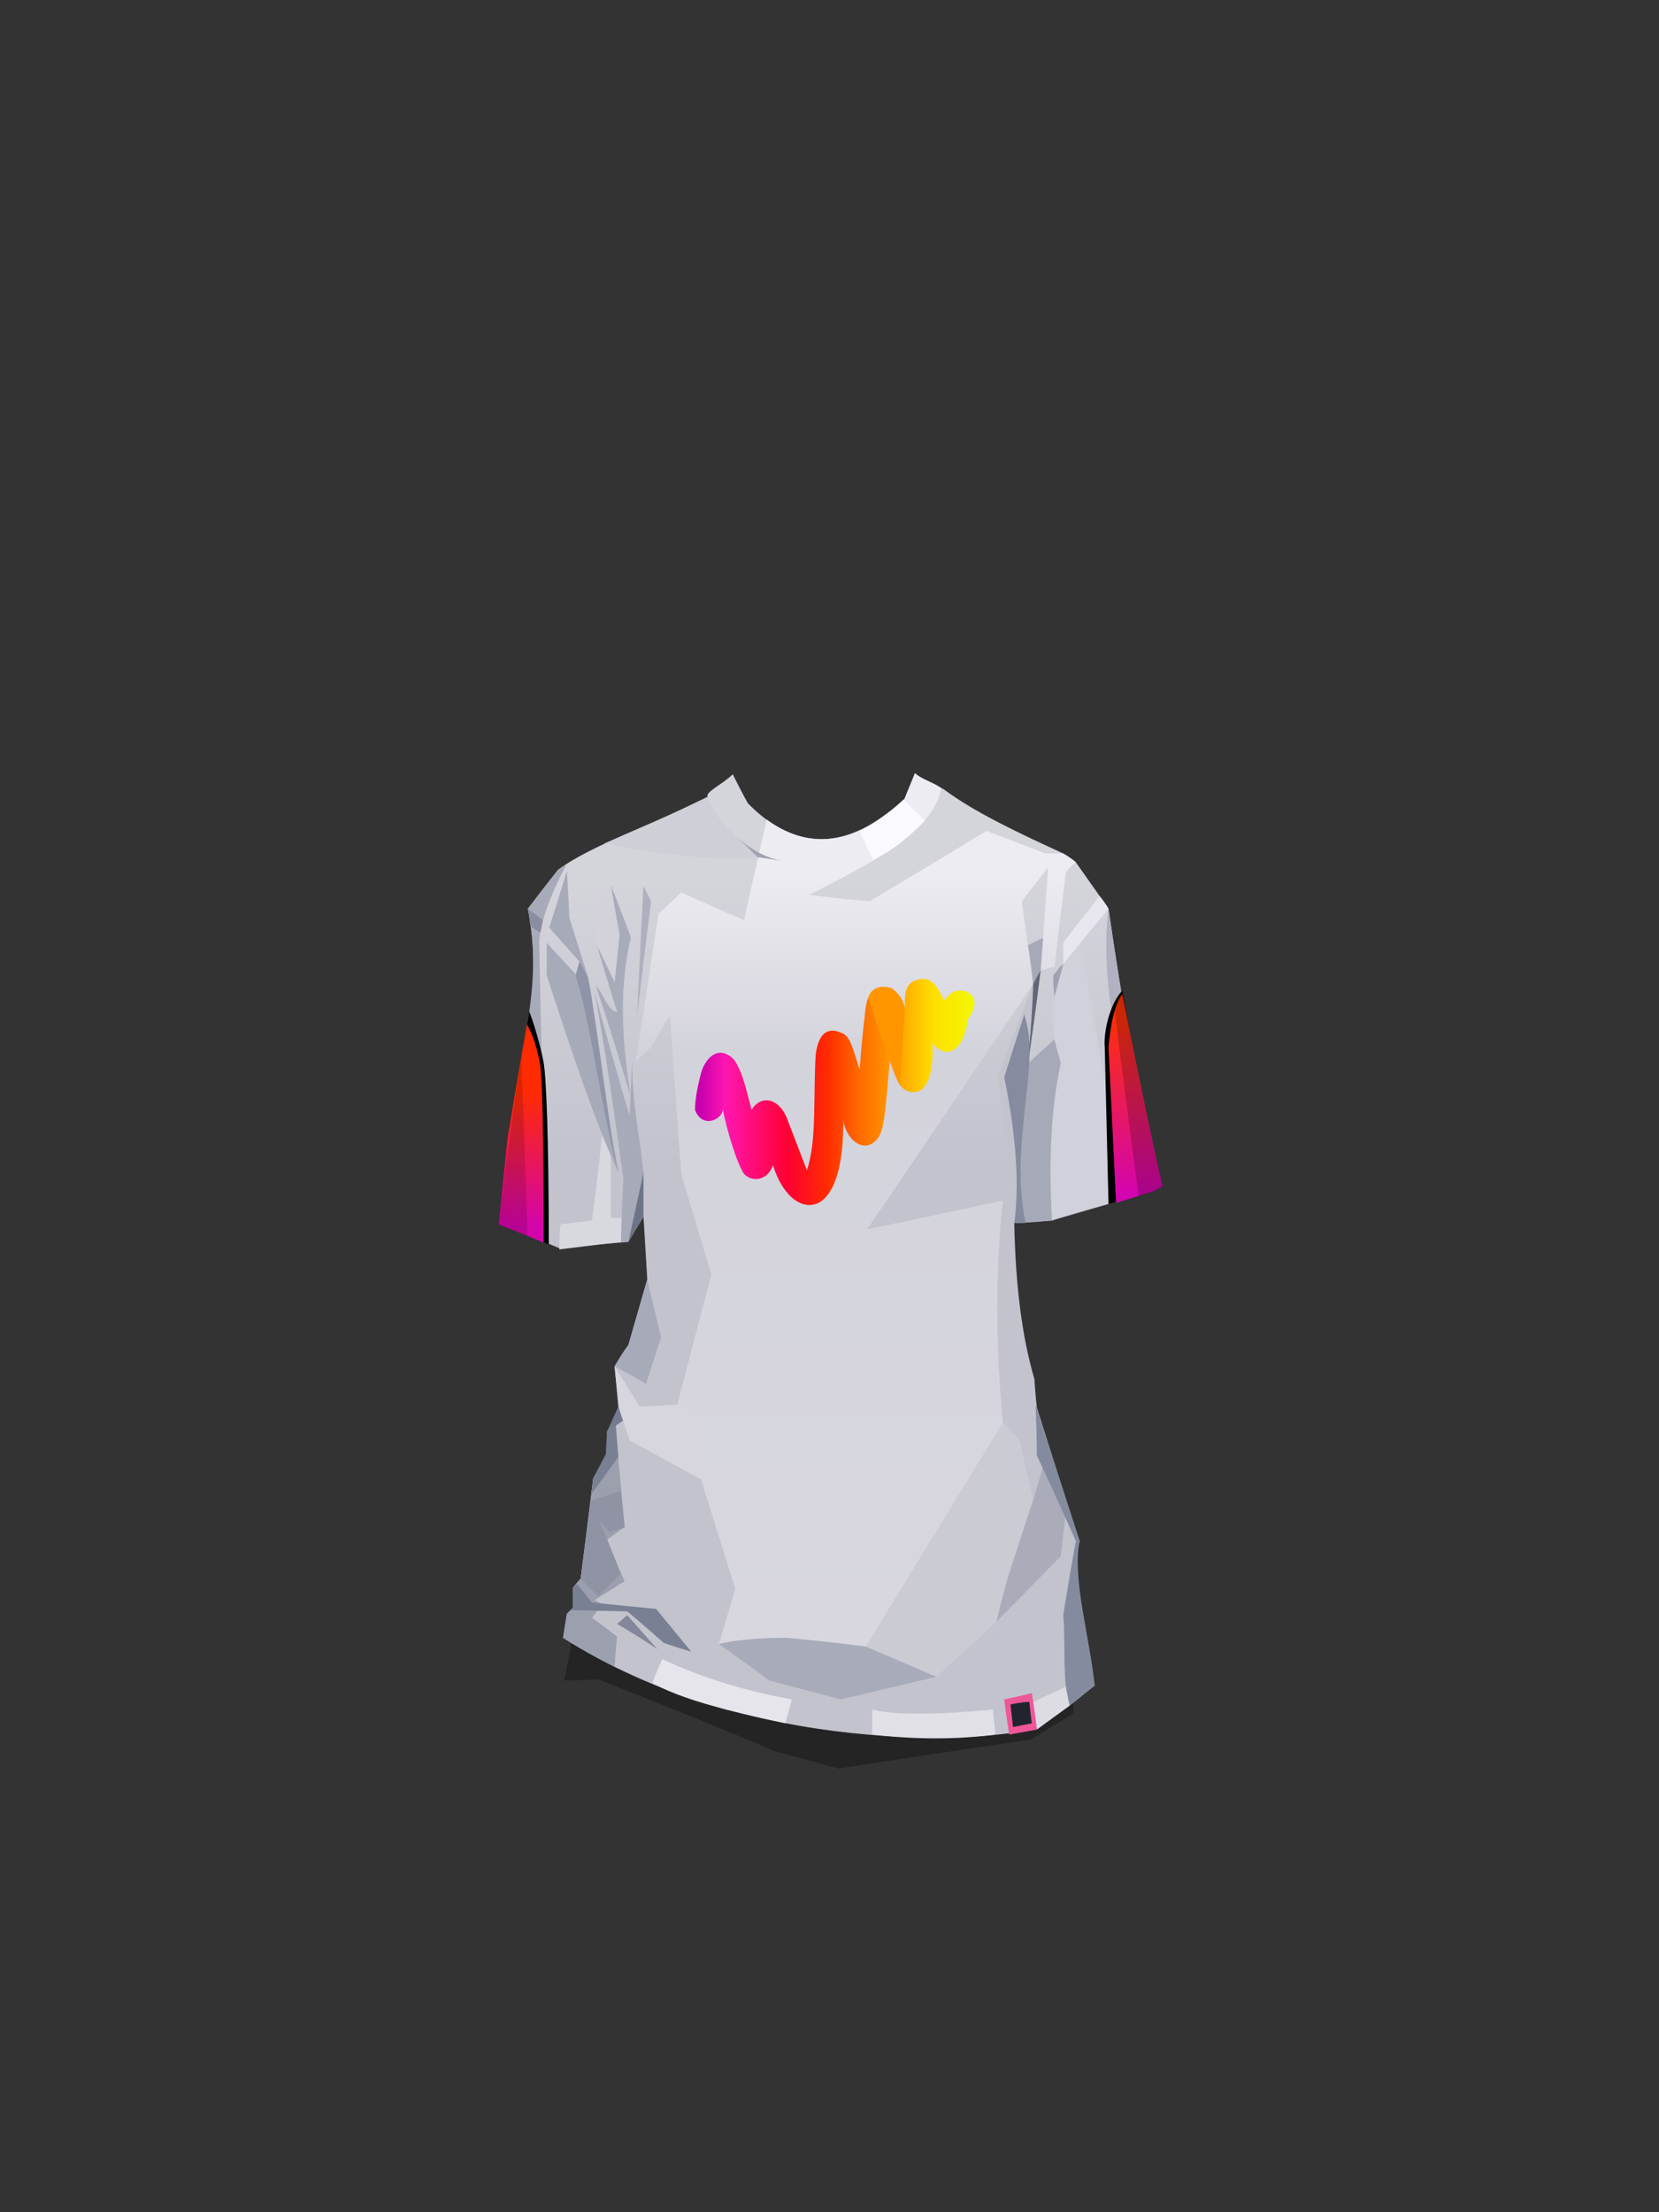 <?xml version="1.0" encoding="UTF-8"?><svg width="1320px" height="1760px" viewBox="0 0 1320 1760" version="1.1" xmlns="http://www.w3.org/2000/svg" xmlns:xlink="http://www.w3.org/1999/xlink"><rect x="0" y="0" width="1320" height="1760" fill="#333333" stroke="none"/><defs><linearGradient x1="50%" y1="11%" x2="50%" y2="100%" id="id-42256"><stop stop-color="#D4D4DB" offset="0%"></stop><stop stop-color="#C2C3CD" offset="32%"></stop><stop stop-color="#C2C3CD" offset="58%"></stop><stop stop-color="#C2C3CD" offset="100%"></stop></linearGradient><linearGradient x1="50%" y1="11%" x2="50%" y2="99%" id="id-42257"><stop stop-color="#EEECF3" offset="0%"></stop><stop stop-color="#D3D3DB" offset="24%"></stop><stop stop-color="#D8D7DF" offset="100%"></stop></linearGradient><linearGradient x1="49%" y1="6%" x2="51%" y2="95%" id="id-42258"><stop stop-color="#FF3200" offset="0%"></stop><stop stop-color="#D404AE" offset="100%"></stop></linearGradient><linearGradient x1="50%" y1="29%" x2="48%" y2="92%" id="id-42259"><stop stop-color="#FF2B00" offset="0%"></stop><stop stop-color="#D404AB" offset="100%"></stop></linearGradient><linearGradient x1="100%" y1="50%" x2="2%" y2="50%" id="id-42260"><stop stop-color="#F0FD00" offset="0%"></stop><stop stop-color="#FFDF00" offset="17%"></stop><stop stop-color="#FF9800" offset="32%"></stop><stop stop-color="#FF6800" offset="44%"></stop><stop stop-color="#FF2B00" offset="55%"></stop><stop stop-color="#FF0032" offset="69%"></stop><stop stop-color="#FF16AF" offset="91%"></stop><stop stop-color="#C900AE" offset="100%"></stop></linearGradient></defs><g transform=" translate(379,615)" id="id-42261"><g transform=" translate(19,0)" id="id-42262"><path d=" M 51,722 C 55,701 57,690 57,690 C 216,768 349,784 456,739 C 456,745 456,748 456,748 C 434,762 422,769 422,769 C 320,784 269,792 269,792 L 218,778 C 164,755 118,737 78,721 C 60,722 51,722 51,722 Z" fill="#000000" fill-opacity="0.303" id="id-42263"></path><path d=" M 50,688 C 52,675 53,669 53,669 C 57,665 58,664 58,664 C 58,653 58,648 58,648 C 62,643 64,641 64,641 C 71,588 74,561 74,561 C 82,548 86,542 86,542 C 85,530 85,524 85,524 C 92,511 95,505 95,505 C 92,483 91,472 91,472 C 98,460 102,455 102,455 C 112,420 117,403 117,403 C 115,369 114,353 114,353 C 106,366 102,373 102,373 C 65,376 47,378 47,378 C 16,365 0,359 0,359 C 9,235 37,185 22,108 C 38,87 46,77 46,77 C 73,57 122,41 165,19 C 163,15 177,9 185,1 C 193,17 197,24 197,24 C 235,63 276,62 320,22 C 334,11 345,8 353,13 C 377,31 413,48 448,64 C 455,69 458,71 458,71 C 475,95 484,108 484,108 C 495,184 507,259 524,327 C 520,331 518,333 518,333 C 466,348 439,356 439,356 C 419,358 409,358 409,358 C 410,407 415,448 425,482 C 426,497 427,505 427,505 C 449,575 461,611 461,611 C 455,633 464,679 473,726 C 461,735 454,743 426,760 C 387,771 199,783 50,688 Z" fill="url(#id-42256)" id="id-42264"></path><path d=" M 91,711 C 92,695 93,687 93,687 C 80,677 73,672 73,672 C 79,665 81,661 81,661 C 77,659 75,658 75,658 C 91,648 99,643 99,643 C 89,621 85,610 85,610 C 94,603 99,600 99,600 L 91,513 L 85,524 L 86,543 L 74,561 L 64,641 L 58,648 L 58,664 L 53,669 L 50,688 C 60,694 66,698 69,699 C 84,708 91,711 91,711 Z" fill="#9C9FAE" id="id-42265"></path><path d=" M 125,697 C 104,683 93,677 93,677 L 101,670 C 117,688 125,697 125,697 Z" fill="#828799" id="id-42266"></path><path d=" M 152,699 C 138,695 130,692 130,692 C 111,675 101,667 101,667 L 56,666 L 58,664 C 58,653 58,648 58,648 C 60,646 61,645 61,645 C 69,655 73,660 73,660 L 124,665 C 143,688 152,699 152,699 Z" fill="#7A8093" id="id-42267"></path><path d=" M 64,641 C 73,650 78,655 78,655 C 90,643 96,637 96,637 C 85,609 79,595 79,595 L 87,604 C 95,601 99,600 99,600 C 97,581 96,571 96,571 L 72,579 C 67,620 64,641 64,641 Z" fill="#8F93A4" id="id-42268"></path><path d=" M 73,573 C 87,554 94,544 94,544 L 92,519 L 85,524 L 84,542 L 74,561 C 73,569 73,573 73,573 Z" fill="#7A8093" id="id-42269"></path><path d=" M 85,524 L 98,515 L 94,504 C 88,517 85,524 85,524 Z" fill="#757B8F" id="id-42270"></path><path d=" M 91,472 C 108,481 116,486 116,486 C 124,461 128,449 128,449 L 117,403 L 102,455 C 95,466 91,472 91,472 Z" fill="#A7AAB9" id="id-42271"></path><path d=" M 102,373 L 99,266 L 114,318 L 114,353 C 106,366 102,373 102,373 Z" fill="#6D7487" id="id-42272"></path><path d=" M 47,379 C 47,365 48,359 48,359 C 65,357 73,356 73,356 C 79,311 81,288 81,288 C 85,298 88,303 88,304 C 88,304 88,304 88,304 C 88,338 88,354 88,354 C 94,354 97,354 97,354 L 96,373 C 63,377 47,379 47,379 Z" fill="#D8D8DF" id="id-42273"></path><path d=" M 96,373 C 97,339 98,322 98,322 C 91,274 85,227 75,174 C 93,240 103,273 103,273 L 105,228 C 105,265 111,288 114,318 L 102,373 C 98,373 96,373 96,373 Z" fill="#A7AAB9" id="id-42274"></path><path d=" M 37,135 C 37,153 37,161 37,161 C 56,219 74,274 94,318 C 86,273 76,229 66,174 C 69,167 70,163 70,163 C 60,131 55,115 55,115 C 54,90 53,78 53,78 C 44,108 39,123 39,123 C 55,141 63,150 63,150 L 61,161 C 45,144 37,135 37,135 Z" fill="#A7AAB9" id="id-42275"></path><path d=" M 63,150 L 60,161 C 73,203 80,266 94,318 C 86,280 77,199 70,163 C 66,155 63,150 63,150 Z" fill="#8F94A7" id="id-42276"></path><path d=" M 76,169 C 82,175 86,190 93,190 C 82,155 77,137 77,137 C 86,156 91,166 91,166 C 94,141 95,128 95,128 C 90,102 88,89 88,89 C 99,117 104,131 104,131 C 95,167 96,210 104,258 C 86,198 76,169 76,169 Z" fill="#A8ABBA" id="id-42277"></path><path d=" M 114,90 C 118,98 120,102 120,102 L 109,192 C 112,124 114,90 114,90 Z" fill="#AEB0BE" id="id-42278"></path><path d=" M 108,229 C 120,151 126,112 126,112 C 138,101 144,95 144,95 C 177,110 194,117 194,117 L 212,37 C 242,59 279,61 321,22 L 330,0 C 335,5 344,7 351,12 C 344,48 294,72 246,97 C 278,101 294,102 294,102 C 356,65 387,46 387,46 C 418,58 434,64 434,64 C 443,64 448,64 448,64 C 455,68 458,71 458,71 C 452,76 450,79 450,79 C 444,129 441,154 441,154 C 434,156 430,157 430,157 C 434,102 436,75 436,75 C 422,93 415,102 415,102 C 421,146 424,168 424,168 C 336,298 292,363 292,363 C 364,348 400,340 400,340 C 394,394 394,454 400,517 C 327,636 291,695 291,695 C 248,690 205,685 174,693 L 187,649 L 141,502 L 168,399 L 144,319 L 135,193 L 120,218 C 112,226 108,229 108,229 Z" fill="url(#id-42257)" id="id-42279"></path><path d=" M 91,472 C 104,493 111,504 111,504 C 135,503 148,502 148,502 C 162,545 169,567 169,567 L 103,531 L 94,504 C 92,483 91,472 91,472 Z" fill="#D7D6DE" id="id-42280"></path><path d=" M 174,693 C 201,712 214,722 214,722 C 252,732 271,737 271,737 C 322,725 347,719 347,719 C 338,715 331,711 326,709 C 318,706 307,701 291,695 C 260,691 239,689 228,688 C 191,688 174,693 174,693 Z" fill="#A8ABB9" id="id-42281"></path><path d=" M 291,695 C 328,711 347,719 347,719 C 379,690 395,675 395,675 C 414,611 424,579 424,579 L 413,530 L 400,517 C 327,636 291,695 291,695 Z" fill="#CBCBD4" id="id-42282"></path><path d=" M 395,675 C 404,632 421,593 432,551 C 444,576 450,588 450,588 L 446,623 C 412,658 395,675 395,675 Z" fill="#AAACBA" id="id-42283"></path><path d=" M 426,503 C 427,530 427,543 427,543 C 448,588 458,611 458,611 C 451,650 448,670 448,670 C 450,693 447,723 453,742 L 473,726 C 469,687 455,641 461,611 L 426,503 Z" fill="#858B9F" id="id-42284"></path><path d=" M 420,137 C 428,133 432,131 432,131 L 430,157 C 424,206 420,231 420,231 C 434,218 441,212 441,212 C 446,224 448,231 448,231 C 441,287 438,315 438,315 L 440,356 C 421,357 411,358 411,358 C 412,324 413,299 414,282 C 417,256 420,218 424,168 C 422,148 420,137 420,137 Z" fill="#A6A9B8" id="id-42285"></path><path d=" M 430,157 C 426,164 424,168 424,168 L 420,231 C 427,182 430,157 430,157 Z" fill="#616679" id="id-42286"></path><path d=" M 439,356 C 436,302 439,263 446,231 C 443,216 436,214 443,157 C 456,142 462,135 462,135 L 497,339 C 458,350 439,355 439,356 Z" fill="#D0D1DA" id="id-42287"></path><path d=" M 424,168 L 396,241 C 400,269 400,306 400,341 L 409,358 C 415,292 419,248 420,227 C 424,187 424,168 424,168 Z" fill="#C2C3CD" id="id-42288"></path><path d=" M 484,108 C 476,168 496,249 518,333 L 524,327 C 508,257 495,184 484,108 Z" fill="#B0B2C1" id="id-42289"></path><path d=" M 477,98 C 482,104 484,108 484,108 C 460,137 448,152 448,152 L 448,135 C 467,110 477,98 477,98 Z" fill="#E8E7EF" id="id-42290"></path><path d=" M 440,161 C 440,172 441,178 441,178 L 448,152 C 446,154 444,155 444,156 C 441,160 440,161 440,161 Z" fill="#9EA2B3" id="id-42291"></path><path d=" M 409,358 L 418,358 C 412,328 414,304 416,282 C 418,257 422,236 421,215 C 421,207 419,199 417,192 L 401,242 C 411,290 413,329 409,358 Z" fill="#868B9F" id="id-42292"></path><path d=" M 286,46 C 293,62 297,69 297,69 C 317,59 326,49 338,38 L 321,21 C 314,28 308,32 304,35 C 298,39 293,43 286,46 Z" fill="#F9F9FF" id="id-42293"></path><path d=" M 206,67 C 170,70 128,65 83,56 C 110,45 136,33 165,19 C 169,32 182,48 206,67 Z" fill="#CECFD7" id="id-42294"></path><path d=" M 182,45 C 198,60 205,67 205,67 L 226,70 C 211,68 197,60 182,45 Z" fill="#9FA2B1" id="id-42295"></path><path d=" M 88,89 L 73,96 L 77,137 L 91,166 L 94,127 C 90,102 88,89 88,89 Z" fill="#D3D2DB" id="id-42296"></path><path d=" M 53,72 C 39,99 32,119 31,134 L 36,374 L 0,359 C 4,309 13,251 23,191 C 27,162 28,134 22,108 L 46,77 C 51,74 53,72 53,72 Z" fill="#A7AAB9" id="id-42297"></path><path d=" M 22,108 C 30,114 34,117 34,117 L 32,127 L 24,122 C 23,112 22,108 22,108 Z" fill="#898EA2" id="id-42298"></path><path d=" M 121,724 C 126,711 129,705 129,705 C 159,719 193,730 232,737 L 227,756 C 200,750 182,746 172,743 C 146,736 130,729 121,724 Z" fill="#E6E5EB" id="id-42299"></path><path d=" M 296,745 C 296,759 296,765 296,765 C 330,769 364,769 394,765 L 392,745 C 343,750 310,749 296,745 Z" fill="#E1E0E7" id="id-42300"></path><path d=" M 427,761 C 425,746 424,739 424,739 C 441,731 450,727 450,727 L 453,742 L 427,761 Z" fill="#DDDCE3" id="id-42301"></path></g><path d=" M 420,737 C 435,734 442,732 442,732 C 445,751 446,761 446,761 L 424,765 C 421,746 420,737 420,737 Z" fill="#EE5798" id="id-42302"></path><path d=" M 440,739 C 441,750 442,756 442,756 C 432,758 427,759 427,759 L 425,741 C 435,739 440,739 440,739 Z" fill="#21242C" id="id-42303"></path><g transform=" translate(0,171)" id="id-42304"><g transform=" translate(499,1)" id="id-42305"><path d=" M 1,46 C 0,36 4,13 15,1 C 24,51 33,103 47,157 L 39,161 L 4,171 L 1,46 Z" fill="#000000" id="id-42306"></path><path d=" M 4,46 C 6,24 10,10 15,4 C 25,54 35,105 47,157 L 39,161 L 10,170 L 4,46 Z" fill="url(#id-42258)" id="id-42307"></path><path d=" M 15,4 C 13,7 11,9 9,13 C 8,14 15,65 28,165 L 39,161 L 47,157 C 39,123 31,86 24,49 C 21,34 18,19 15,4 Z" fill="#000000" fill-opacity="0.202" id="id-42308"></path></g><g transform=" translate(35,113) rotate(-6) translate(-35,-113) translate(10,20)" id="id-42309"><path d=" M 0,166 C 6,136 11,114 14,99 C 18,85 27,52 42,0 C 46,16 48,30 49,41 C 50,52 47,100 38,186 C 20,176 0,166 0,166 Z" fill="#000000" id="id-42310"></path><path d=" M 0,166 C 6,136 11,114 14,99 C 18,85 26,55 39,10 C 43,19 45,30 46,41 C 47,52 43,99 34,184 C 16,174 0,166 0,166 Z" fill="url(#id-42259)" id="id-42310"></path><path d=" M 22,177 L 0,166 C 4,146 15,102 32,34 L 22,177 Z" fill="#000000" fill-opacity="0.137" id="id-42312"></path></g></g><g transform=" translate(174,164)" id="id-42313"><path d=" M 212,9 C 220,10 228,17 217,32 C 214,57 200,65 189,51 C 189,51 192,97 169,89 C 161,86 158,73 155,65 C 155,65 154,76 152,98 C 150,118 148,126 142,130 C 133,137 121,128 118,113 C 118,141 114,160 106,171 C 94,188 72,180 62,148 C 58,160 46,162 39,155 C 33,146 25,119 22,103 C 23,111 6,120 0,104 C 0,98 1,89 5,74 C 8,64 18,51 31,64 C 38,74 41,89 45,104 C 53,91 68,95 74,113 C 79,126 84,139 89,152 C 97,129 94,94 96,60 C 99,37 111,40 117,43 C 124,45 127,60 131,72 C 133,44 135,30 135,30 C 136,14 140,3 156,7 C 161,10 164,15 167,23 C 167,14 165,-1 184,0 C 189,1 194,7 198,17 C 202,13 204,9 212,9 Z" fill="url(#id-42260)" id="id-42314"></path><path d=" M 167,23 C 166,43 163,85 163,85 C 149,49 141,26 138,15 C 140,3 162,1 167,23 Z" fill="#FF9600" id="id-42315"></path></g></g></svg>